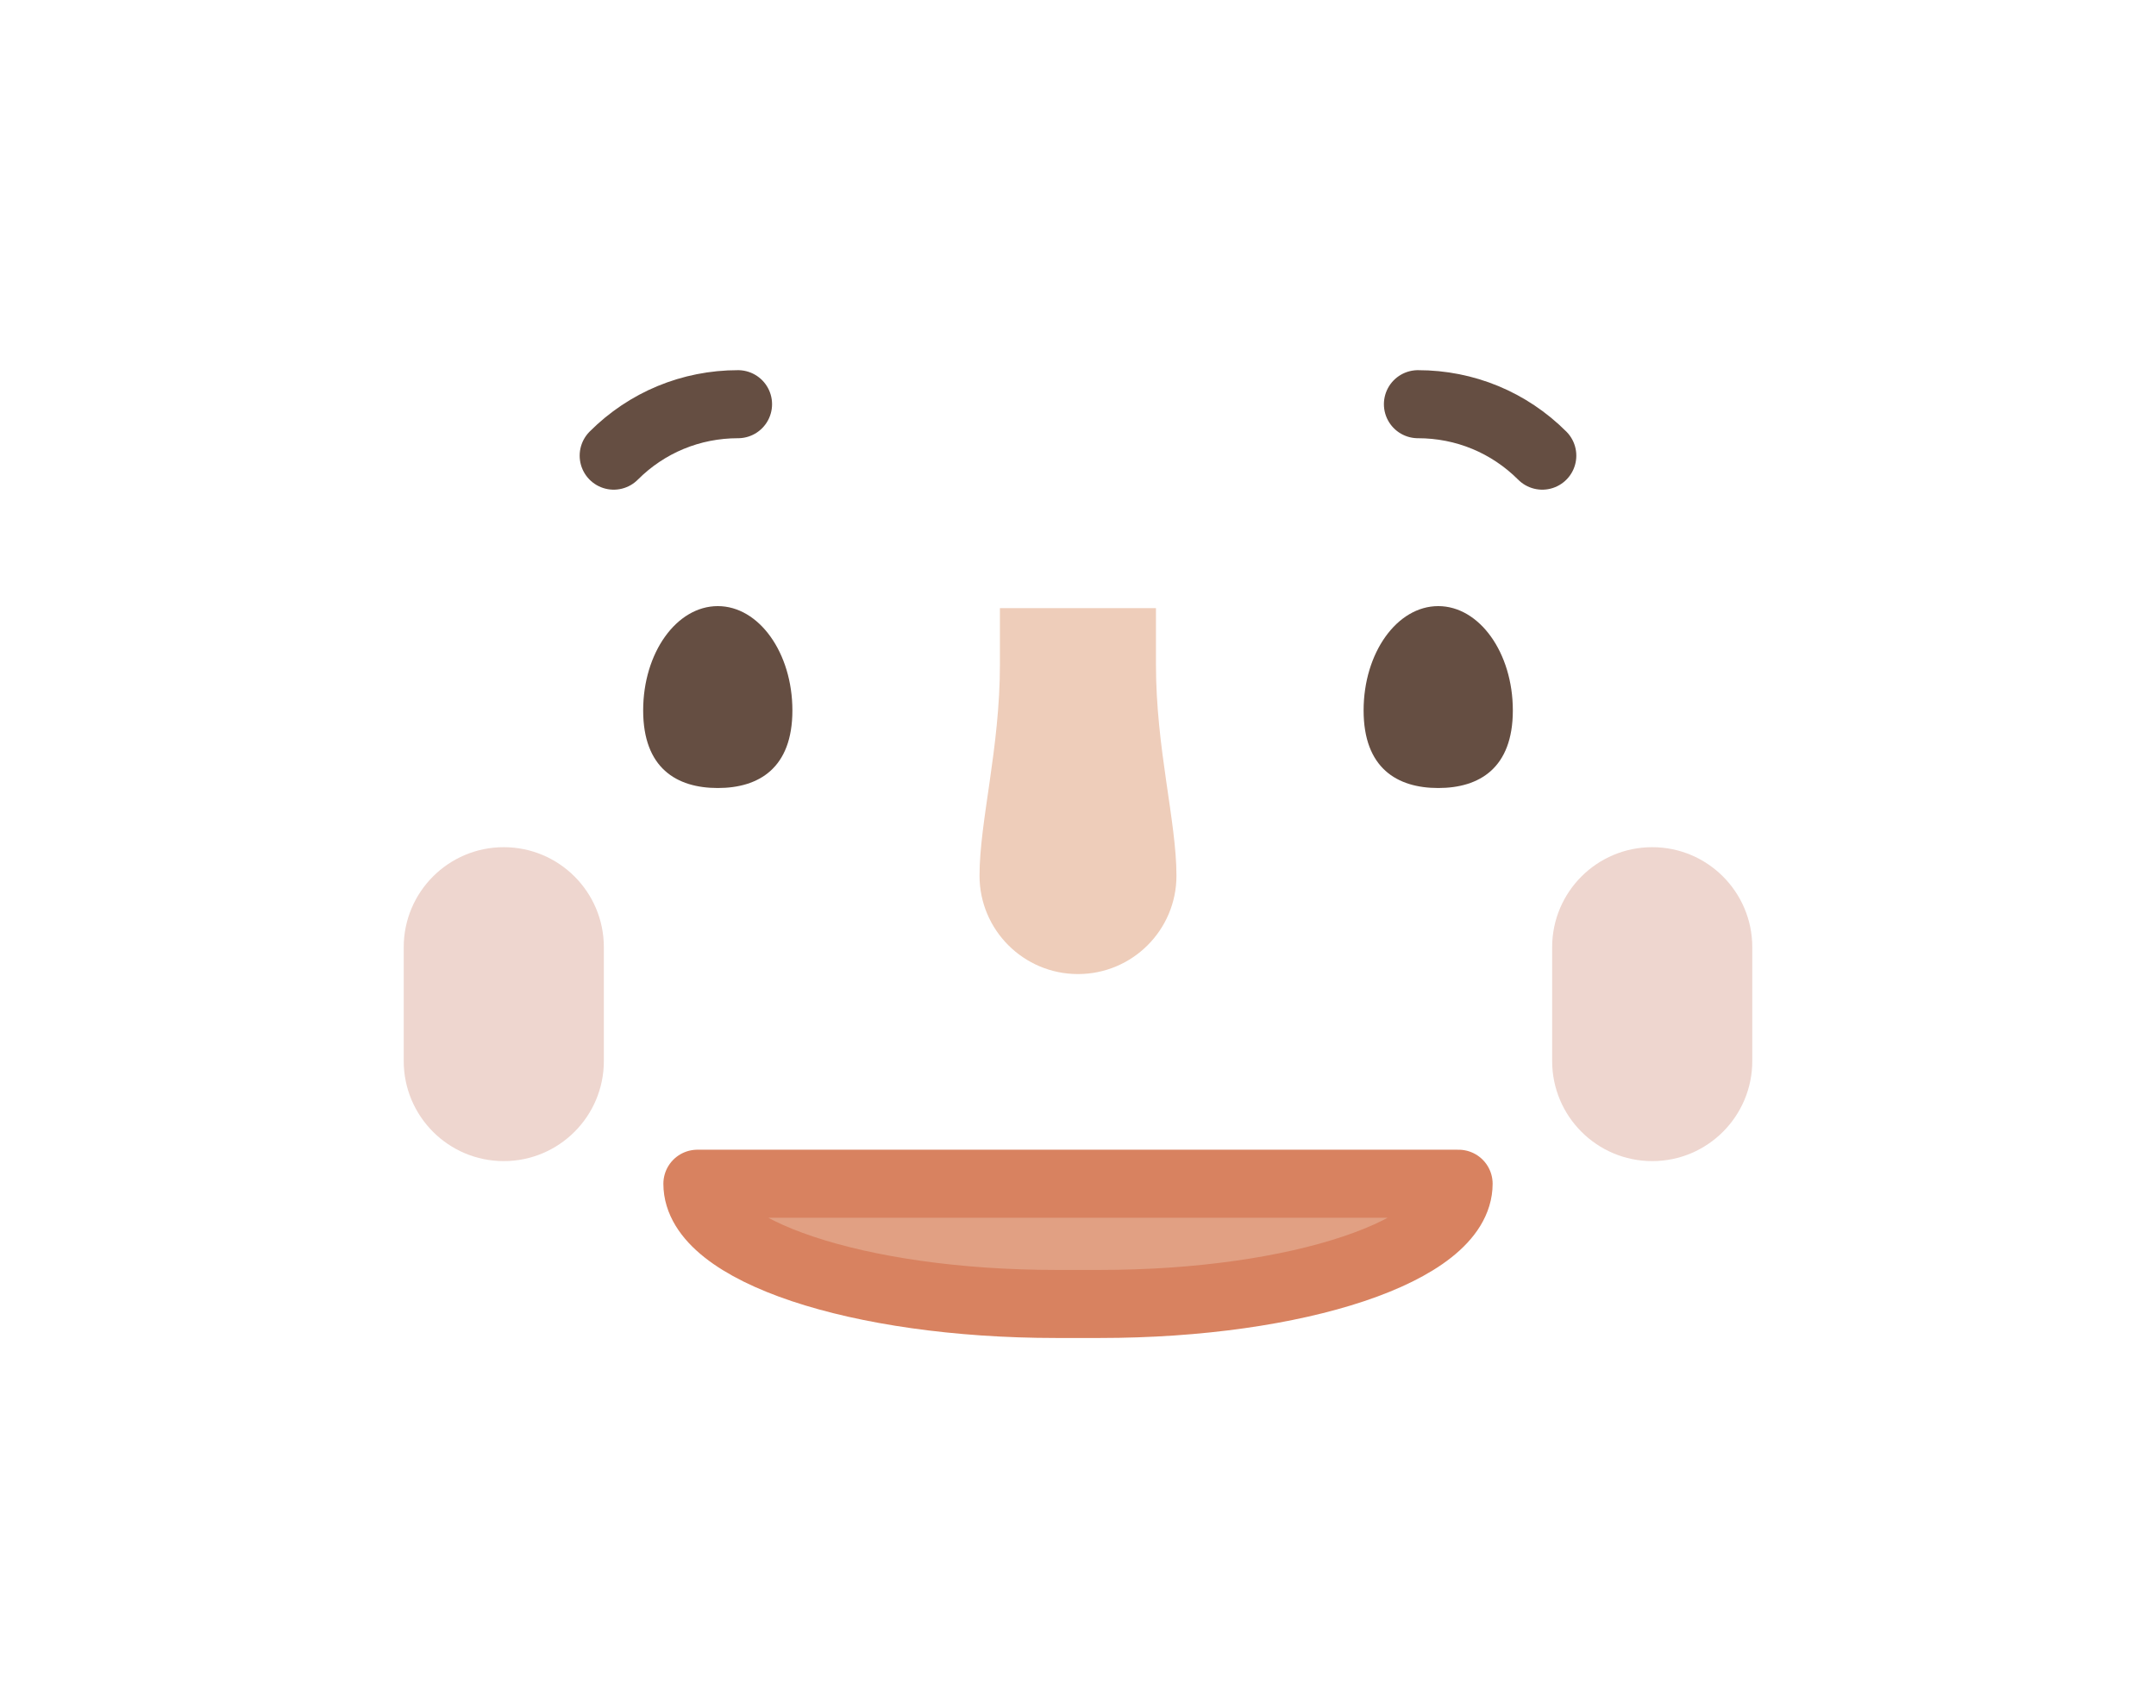 <?xml version="1.0" encoding="utf-8"?>
<!-- Generator: Adobe Illustrator 16.0.0, SVG Export Plug-In . SVG Version: 6.00 Build 0)  -->
<!DOCTYPE svg PUBLIC "-//W3C//DTD SVG 1.1//EN" "http://www.w3.org/Graphics/SVG/1.1/DTD/svg11.dtd">
<svg version="1.1" id="Livello_1" xmlns="http://www.w3.org/2000/svg" xmlns:xlink="http://www.w3.org/1999/xlink" x="0px" y="0px"
	 width="102px" height="80.833px" viewBox="0 0 102 80.833" enable-background="new 0 0 102 80.833" xml:space="preserve">
<g>
	<g>
		<path fill="#EECDBA" d="M51,46.094c2.569,0,4.658-2.083,4.658-4.656c0-2.57-0.97-6.025-0.97-9.988c0-1.258,0-2.672,0-2.672h-7.382
			c0,0,0,1.414,0,2.672c0,3.963-0.965,7.418-0.965,9.988C46.342,44.011,48.428,46.094,51,46.094"/>
	</g>
	<g>
		<path fill="#EED6CF" d="M28.568,50.209c0,2.615-2.119,4.736-4.736,4.736l0,0c-2.613,0-4.732-2.121-4.732-4.736v-5.385
			c0-2.615,2.119-4.734,4.732-4.734l0,0c2.617,0,4.736,2.119,4.736,4.734V50.209z"/>
		<path fill="#EED6CF" d="M82.9,50.209c0,2.615-2.119,4.736-4.732,4.736l0,0c-2.617,0-4.736-2.121-4.736-4.736v-5.385
			c0-2.615,2.119-4.734,4.736-4.734l0,0c2.613,0,4.732,2.119,4.732,4.734V50.209z"/>
	</g>
	<g>
		<path fill="#654E42" d="M37.488,33.618c0,2.727-1.583,3.672-3.529,3.672c-1.952,0-3.531-0.945-3.531-3.672
			s1.579-4.936,3.531-4.936C35.905,28.682,37.488,30.891,37.488,33.618z"/>
		<path fill="#654E42" d="M71.572,33.618c0,2.727-1.58,3.672-3.529,3.672s-3.531-0.945-3.531-3.672s1.582-4.936,3.531-4.936
			S71.572,30.891,71.572,33.618z"/>
	</g>
	<g>
		<g>
			
				<path fill="none" stroke="#654E42" stroke-width="3.22" stroke-linecap="round" stroke-linejoin="round" stroke-miterlimit="10" d="
				M29.034,21.562c1.569-1.571,3.659-2.435,5.882-2.435"/>
		</g>
		<g>
			
				<path fill="none" stroke="#654E42" stroke-width="3.22" stroke-linecap="round" stroke-linejoin="round" stroke-miterlimit="10" d="
				M67.082,19.127c2.221,0,4.311,0.863,5.883,2.435"/>
		</g>
	</g>
	<g>
		
			<path fill="#E1A083" stroke="#D88260" stroke-width="3.22" stroke-linecap="round" stroke-linejoin="round" stroke-miterlimit="10" d="
			M32.994,56.016c0,3.157,7.6,5.689,16.969,5.689h2.074c9.368,0,16.969-2.532,16.969-5.689H32.994z"/>
	</g>
</g>
</svg>
